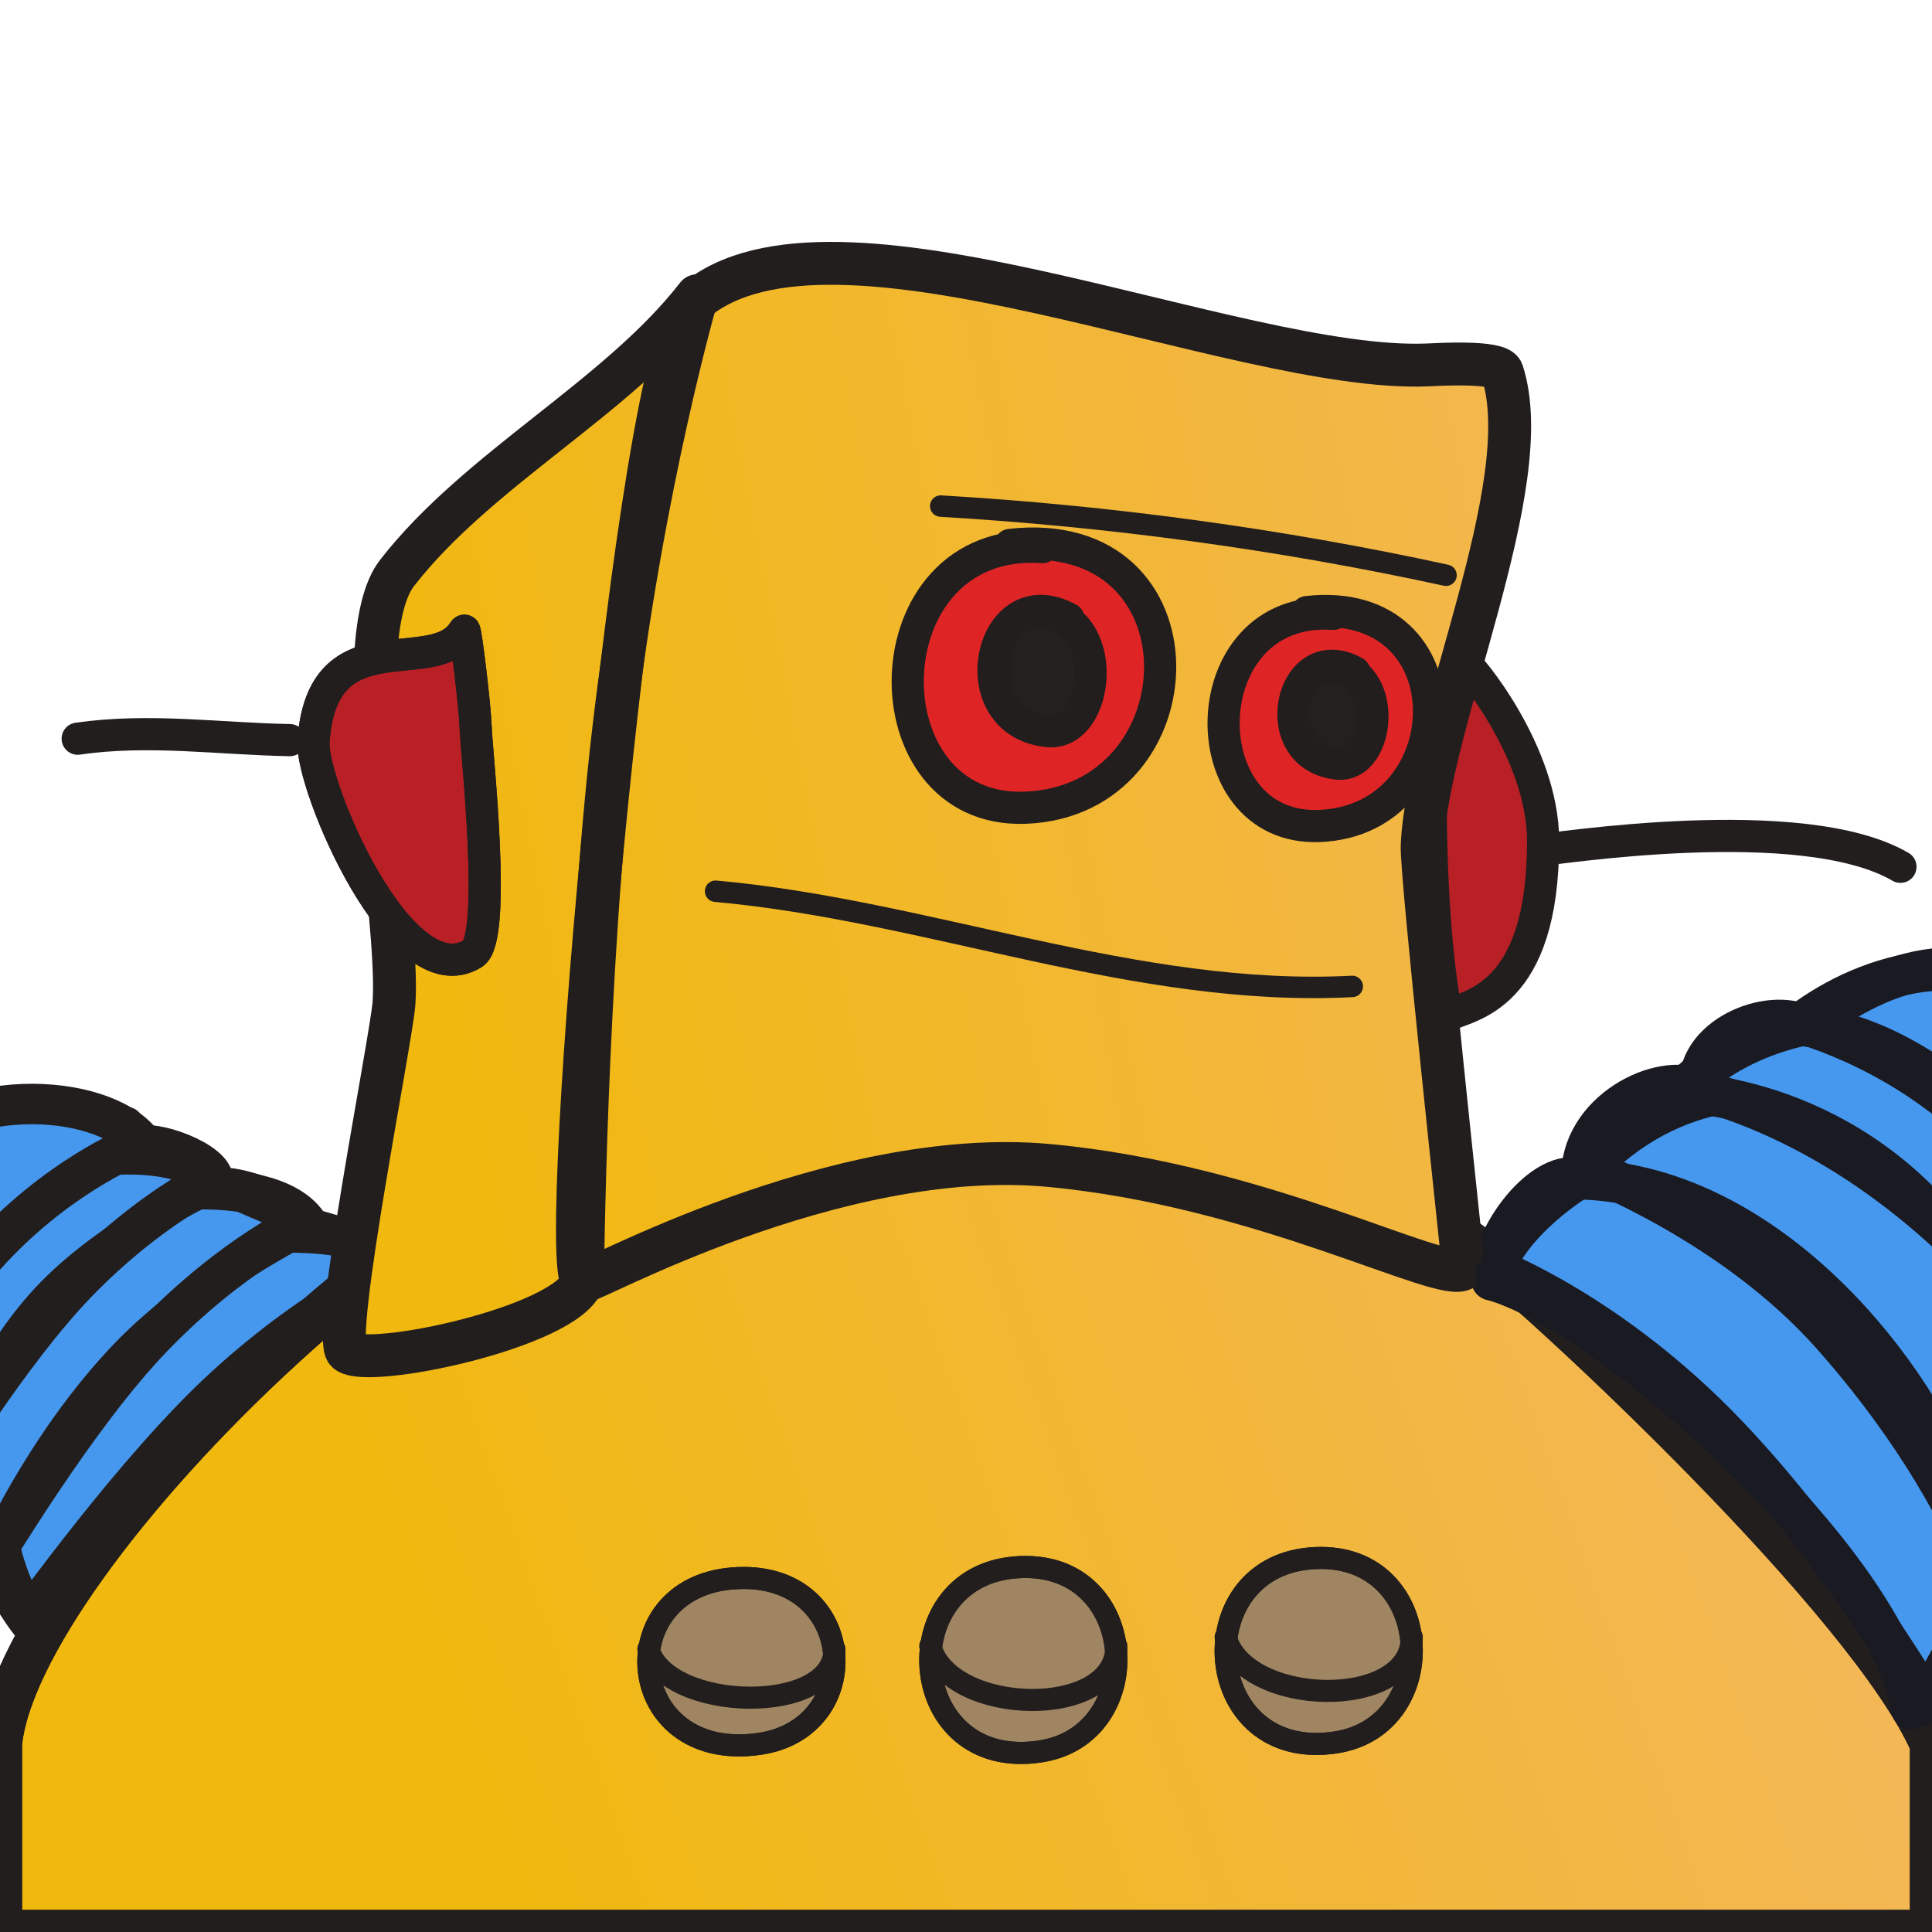 <svg xmlns="http://www.w3.org/2000/svg" xmlns:xlink="http://www.w3.org/1999/xlink" width="100%" height="100%" version="1.1" viewBox="0 0 100 100" xml:space="preserve"><defs><filter id="Filter_Instructables" width="30.929" height="33.386" x="-6.896" y="54.753" color-interpolation-filters="sRGB" filterUnits="userSpaceOnUse"><feDropShadow dx="0" dy=".509" flood-color="#000" flood-opacity=".45" in="SourceGraphic" result="Shadow" stdDeviation=".816"/></filter><filter id="Filter_Instructables_2" width="24.795" height="29.538" x="-15.278" y="65.748" color-interpolation-filters="sRGB" filterUnits="userSpaceOnUse"><feDropShadow dx="0" dy="8.589" flood-color="#000" flood-opacity=".333" in="SourceGraphic" result="Shadow" stdDeviation="4.294"/></filter><linearGradient id="LinearGradient_Instructables" x1="0" x2="1" y1="0" y2="0" gradientTransform="matrix(68.235 -24.875 24.875 68.235 23.797 96.645)" gradientUnits="userSpaceOnUse"><stop offset="0" stop-color="#f1b80d"/><stop offset="1" stop-color="#f3b756"/></linearGradient><filter id="Filter_Instructables_3" width="104.796" height="50.605" x="-2.398" y="52.086" color-interpolation-filters="sRGB" filterUnits="userSpaceOnUse"><feDropShadow dx="0" dy=".293" flood-color="#000" flood-opacity=".6" in="SourceGraphic" result="Shadow" stdDeviation=".502"/></filter><filter id="Filter_Instructables_4" width="13.287" height="6.165" x="31.732" y="83.827" color-interpolation-filters="sRGB" filterUnits="userSpaceOnUse"><feDropShadow dx="0" dy=".293" flood-color="#000" flood-opacity=".6" in="SourceGraphic" result="Shadow" stdDeviation=".502"/></filter><filter id="Filter_Instructables_5" width="13.287" height="6.444" x="46.324" y="83.666" color-interpolation-filters="sRGB" filterUnits="userSpaceOnUse"><feDropShadow dx="0" dy=".293" flood-color="#000" flood-opacity=".6" in="SourceGraphic" result="Shadow" stdDeviation=".502"/></filter><filter id="Filter_Instructables_6" width="13.287" height="12.318" x="31.732" y="80.142" color-interpolation-filters="sRGB" filterUnits="userSpaceOnUse"><feDropShadow dx="0" dy=".293" flood-color="#000" flood-opacity=".6" in="SourceGraphic" result="Shadow" stdDeviation=".502"/></filter><filter id="Filter_Instructables_7" width="13.287" height="13.28" x="46.324" y="79.573" color-interpolation-filters="sRGB" filterUnits="userSpaceOnUse"><feDropShadow dx="0" dy=".293" flood-color="#000" flood-opacity=".6" in="SourceGraphic" result="Shadow" stdDeviation=".502"/></filter><filter id="Filter_Instructables_8" width="13.287" height="13.28" x="61.613" y="79.106" color-interpolation-filters="sRGB" filterUnits="userSpaceOnUse"><feDropShadow dx="0" dy=".293" flood-color="#000" flood-opacity=".6" in="SourceGraphic" result="Shadow" stdDeviation=".502"/></filter><filter id="Filter_Instructables_9" width="13.287" height="6.444" x="61.613" y="83.199" color-interpolation-filters="sRGB" filterUnits="userSpaceOnUse"><feDropShadow dx="0" dy=".293" flood-color="#000" flood-opacity=".6" in="SourceGraphic" result="Shadow" stdDeviation=".502"/></filter><filter id="Filter_Instructables_10" width="30.249" height="33.178" x="74.329" y="58.588" color-interpolation-filters="sRGB" filterUnits="userSpaceOnUse"><feDropShadow dx="0" dy=".427" flood-color="#000" flood-opacity=".6" in="SourceGraphic" result="Shadow" stdDeviation=".731"/></filter><filter id="Filter_Instructables_11" width="36.076" height="21.926" x="74.327" y="47.637" color-interpolation-filters="sRGB" filterUnits="userSpaceOnUse"><feDropShadow dx="0" dy=".427" flood-color="#000" flood-opacity=".6" in="SourceGraphic" result="Shadow" stdDeviation=".731"/></filter><filter id="Filter_Instructables_12" width="23.851" height="20.294" x="90.683" y="50.678" color-interpolation-filters="sRGB" filterUnits="userSpaceOnUse"><feDropShadow dx="0" dy=".427" flood-color="#000" flood-opacity=".6" in="SourceGraphic" result="Shadow" stdDeviation=".731"/></filter><filter id="Filter_Instructables_13" width="22.498" height="17.39" x="85.107" y="53.961" color-interpolation-filters="sRGB" filterUnits="userSpaceOnUse"><feDropShadow dx="0" dy=".427" flood-color="#000" flood-opacity=".6" in="SourceGraphic" result="Shadow" stdDeviation=".731"/></filter><linearGradient id="LinearGradient_Instructables_2" x1="0" x2="1" y1="0" y2="0" gradientTransform="matrix(70.527 -14.696 14.696 70.527 18.412 42.827)" gradientUnits="userSpaceOnUse"><stop offset="0" stop-color="#f1b80d"/><stop offset="1" stop-color="#f3b756"/></linearGradient><filter id="Filter_Instructables_14" width="24.287" height="6.916" x="76.739" y="41.035" color-interpolation-filters="sRGB" filterUnits="userSpaceOnUse"><feDropShadow dx="0" dy=".427" flood-color="#000" flood-opacity=".6" in="SourceGraphic" result="Shadow" stdDeviation=".731"/></filter><filter id="Filter_Instructables_15" width="10.063" height="22.525" x="71.944" y="32.612" color-interpolation-filters="sRGB" filterUnits="userSpaceOnUse"><feDropShadow dx="0" dy=".427" flood-color="#000" flood-opacity=".6" in="SourceGraphic" result="Shadow" stdDeviation=".731"/></filter><filter id="Filter_Instructables_16" width="54.123" height="58.589" x="26.952" y="11.12" color-interpolation-filters="sRGB" filterUnits="userSpaceOnUse"><feDropShadow dx="0" dy=".427" flood-color="#000" flood-opacity=".6" in="SourceGraphic" result="Shadow" stdDeviation=".731"/></filter><filter id="Filter_Instructables_17" width="24.131" height="60.739" x="14.887" y="12.799" color-interpolation-filters="sRGB" filterUnits="userSpaceOnUse"><feDropShadow dx="0" dy=".427" flood-color="#000" flood-opacity=".6" in="SourceGraphic" result="Shadow" stdDeviation=".731"/></filter><filter id="Filter_Instructables_18" width="14.401" height="14.9" x="61.45" y="30.168" color-interpolation-filters="sRGB" filterUnits="userSpaceOnUse"><feDropShadow dx="0" dy=".427" flood-color="#000" flood-opacity=".6" in="SourceGraphic" result="Shadow" stdDeviation=".42"/></filter><filter id="Filter_Instructables_19" width="9.409" height="10.39" x="64.287" y="32.229" color-interpolation-filters="sRGB" filterUnits="userSpaceOnUse"><feDropShadow dx="0" dy=".427" flood-color="#000" flood-opacity=".6" in="SourceGraphic" result="Shadow" stdDeviation=".731"/></filter><filter id="Filter_Instructables_20" width="18.384" height="18.997" x="44.324" y="25.902" color-interpolation-filters="sRGB" filterUnits="userSpaceOnUse"><feDropShadow dx="0" dy=".427" flood-color="#000" flood-opacity=".6" in="SourceGraphic" result="Shadow" stdDeviation=".731"/></filter><filter id="Filter_Instructables_21" width="10.344" height="11.549" x="48.764" y="29.387" color-interpolation-filters="sRGB" filterUnits="userSpaceOnUse"><feDropShadow dx="0" dy=".427" flood-color="#000" flood-opacity=".6" in="SourceGraphic" result="Shadow" stdDeviation=".731"/></filter><filter id="Filter_Instructables_22" width="36.164" height="8.192" x="35.434" y="44.95" color-interpolation-filters="sRGB" filterUnits="userSpaceOnUse"><feDropShadow dx="0" dy=".427" flood-color="#000" flood-opacity=".6" in="SourceGraphic" result="Shadow" stdDeviation=".42"/></filter><filter id="Filter_Instructables_23" width="29.367" height="6.791" x="47.085" y="25.016" color-interpolation-filters="sRGB" filterUnits="userSpaceOnUse"><feDropShadow dx="0" dy=".427" flood-color="#000" flood-opacity=".6" in="SourceGraphic" result="Shadow" stdDeviation=".42"/></filter><filter id="Filter_Instructables_24" width="16.299" height="5.627" x="1.362" y="35.769" color-interpolation-filters="sRGB" filterUnits="userSpaceOnUse"><feDropShadow dx="0" dy=".427" flood-color="#000" flood-opacity=".6" in="SourceGraphic" result="Shadow" stdDeviation=".731"/></filter><filter id="Filter_Instructables_25" width="14.184" height="22.35" x="13.565" y="30.41" color-interpolation-filters="sRGB" filterUnits="userSpaceOnUse"><feDropShadow dx="0" dy=".427" flood-color="#000" flood-opacity=".6" in="SourceGraphic" result="Shadow" stdDeviation=".731"/></filter></defs><g id="Instructables"><g id="Left-Arm" opacity="1"><g id="InstructablesGroup-9" opacity="1"><path id="Instructables-24" fill="#4698ef" stroke="#221e1e" stroke-linecap="round" stroke-linejoin="round" stroke-width="2.095" d="M1.464 83.72C-1.921 78.175-0.263 70.714 4.411 66.626C7.382 64.029 18.5 62.326 20.72 65.579C20.72 65.579 16.604 67.265 11.699 71.735C6.948 76.064 1.51 83.796 1.464 83.72Z" opacity="1"/><path id="Instructables-25" fill="#4698ef" stroke="#221e1e" stroke-linecap="round" stroke-linejoin="round" stroke-width="2.095" d="M-0.477 80.69C-4.242 75.411-3.448 68.267 0.54 64.329C3.074 61.827 13.388 60.126 15.817 63.22C15.817 63.22 12.108 64.86 7.942 69.166C3.907 73.335-0.426 80.763-0.477 80.69Z" opacity="1"/><path id="Instructables-26" fill="#4698ef" stroke="#221e1e" stroke-linecap="round" stroke-linejoin="round" stroke-width="2.095" d="M-3.475 76.437C-6.622 71.968-5.795 65.805-2.274 62.337C-0.037 60.133 8.902 58.466 10.938 61.081C10.938 61.081 7.704 62.566 4.021 66.353C0.455 70.02-3.432 76.498-3.475 76.437Z" opacity="1"/><path id="Instructables-27" fill="#4698ef" stroke="#221e1e" stroke-linecap="round" stroke-linejoin="round" stroke-width="2.095" d="M-5.754 72.796C-8.901 68.327-8.891 64.314-5.885 60.39C-2.553 56.041 5.291 56.52 7.328 59.135C7.328 59.135 3.572 60.515-0.111 64.302C-3.677 67.97-5.711 72.857-5.754 72.796Z" opacity="1"/></g><path id="Instructables-24" fill="none" stroke="#221e1e" stroke-linecap="round" stroke-linejoin="round" stroke-width="1.718" d="M-0.477 80.69C-0.434 81.247 1.357 84.437 2.101 84.732C2.312 84.815 5.415 78.061 11.699 71.735C15.201 68.209 19.131 66.919 21.135 65.713L21.135 65.713C19.552 64.709 18.699 64.078 16.017 63.385L11.16 61.305C12.267 61.107 15.439 62.233 16.017 63.385C16.039 63.429 10.278 66.226 6.513 70.162C2.076 74.801-0.477 80.69-0.477 80.69C-1.788 79.597-2.658 78.261-2.114 75.088L-2.114 75.088C-1.96 74.579-0.489 70.233 2.739 66.942C5.989 63.63 10.997 61.375 11.16 61.305C11.677 60.156 8.267 58.866 7.328 59.135C7.328 59.135 5.615 56.935 7.328 59.135C7.328 59.135 3.572 60.515-0.111 64.302C-1.497 65.728-2.651 67.337-3.547 68.769L-3.997 58.673C-0.208 56.247 5.615 56.935 7.328 59.135" filter="url(#Filter_Instructables)" shadowAngle="1.571" shadowColor="#000000" shadowOffset=".509" shadowOpacity=".45" shadowRadius="1.632"/><path id="Instructables-29" fill="none" stroke="#221e1e" stroke-linecap="round" stroke-linejoin="round" stroke-width="1.718" d="M-3.363 68.754C-4.544 73.859-2.079 75.102-2.079 75.102" filter="url(#Filter_Instructables_2)" shadowAngle="1.571" shadowColor="#000000" shadowOffset="8.589" shadowOpacity=".333" shadowRadius="8.589"/></g><g id="Body" opacity="1"><path id="Instructables-1" fill="url(#LinearGradient_Instructables)" stroke="#221e1e" stroke-linecap="round" stroke-linejoin="round" stroke-width="2.286" d="M100 90.266C96.743 82.824 80.011 67.347 77.058 65.091C68.184 58.311 55.485 52.783 41.921 54.51C24.336 56.749 0.849 80.815 0 90.266L0 100L100 100L100 90.266Z" opacity="1"/><path id="Outline" fill="none" stroke="#221e1e" stroke-linecap="round" stroke-linejoin="round" stroke-width="2.286" d="M100 90.266C96.743 82.824 80.011 67.347 77.058 65.091C68.184 58.311 55.485 52.783 41.921 54.51C24.336 56.749 0.849 80.815 0 90.266L0 100L100 100L100 90.266Z" filter="url(#Filter_Instructables_3)" shadowAngle="1.571" shadowColor="#000000" shadowOffset=".293" shadowOpacity=".6" shadowRadius="1.004"/><g id="Buttons" opacity="1"><g id="InstructablesGroup-15" opacity="1"><path id="Instructables-12" fill="#9f8561" stroke="#221e1e" stroke-linecap="round" stroke-linejoin="round" stroke-width="1.143" d="M37.919 81.698C44.409 81.185 44.969 89.479 39.265 90.269C32.297 91.235 31.546 82.203 37.919 81.698Z" opacity="1"/><path id="Instructables-12" fill="#9f8561" stroke="#221e1e" stroke-linecap="round" stroke-linejoin="round" stroke-width="1.143" d="M52.511 81.131C59.001 80.561 59.561 89.775 53.857 90.653C46.889 91.725 46.138 81.692 52.511 81.131Z" opacity="1"/><path id="Instructables-12" fill="#9f8561" stroke="#221e1e" stroke-linecap="round" stroke-linejoin="round" stroke-width="1.143" d="M67.8 80.664C74.29 80.094 74.85 89.308 69.145 90.186C62.178 91.258 61.427 81.224 67.8 80.664Z" opacity="1"/></g><g id="InstructablesGroup-14" opacity="1"><path id="Instructables-17" fill="none" stroke="#221e1e" stroke-linecap="round" stroke-linejoin="round" stroke-width="1.143" d="M33.558 85.36C34.543 88.612 43.193 88.807 43.193 85.36" filter="url(#Filter_Instructables_4)" shadowAngle="1.571" shadowColor="#000000" shadowOffset=".293" shadowOpacity=".6" shadowRadius="1.004"/><path id="Instructables-17" fill="none" stroke="#221e1e" stroke-linecap="round" stroke-linejoin="round" stroke-width="1.143" d="M48.15 85.2C49.135 88.812 57.785 89.028 57.785 85.2" filter="url(#Filter_Instructables_5)" shadowAngle="1.571" shadowColor="#000000" shadowOffset=".293" shadowOpacity=".6" shadowRadius="1.004"/><path id="Instructables-18" fill="none" stroke="#221e1e" stroke-linecap="round" stroke-linejoin="round" stroke-width="1.143" d="M37.919 81.698C44.409 81.185 44.969 89.479 39.265 90.269C32.297 91.235 31.546 82.203 37.919 81.698Z" filter="url(#Filter_Instructables_6)" shadowAngle="1.571" shadowColor="#000000" shadowOffset=".293" shadowOpacity=".6" shadowRadius="1.004"/><path id="Instructables-19" fill="none" stroke="#221e1e" stroke-linecap="round" stroke-linejoin="round" stroke-width="1.143" d="M52.511 81.131C59.001 80.561 59.561 89.775 53.857 90.653C46.889 91.725 46.138 81.692 52.511 81.131Z" filter="url(#Filter_Instructables_7)" shadowAngle="1.571" shadowColor="#000000" shadowOffset=".293" shadowOpacity=".6" shadowRadius="1.004"/><path id="Instructables-20" fill="none" stroke="#221e1e" stroke-linecap="round" stroke-linejoin="round" stroke-width="1.143" d="M67.8 80.664C74.29 80.094 74.85 89.308 69.145 90.186C62.178 91.258 61.427 81.224 67.8 80.664Z" filter="url(#Filter_Instructables_8)" shadowAngle="1.571" shadowColor="#000000" shadowOffset=".293" shadowOpacity=".6" shadowRadius="1.004"/><path id="Instructables-17" fill="none" stroke="#221e1e" stroke-linecap="round" stroke-linejoin="round" stroke-width="1.143" d="M63.439 84.732C64.424 88.344 73.074 88.561 73.074 84.732" filter="url(#Filter_Instructables_9)" shadowAngle="1.571" shadowColor="#000000" shadowOffset=".293" shadowOpacity=".6" shadowRadius="1.004"/></g></g></g><g id="Right-Arm" opacity="1"><g id="InstructablesGroup-13" opacity="1"><path id="Instructables-24" fill="#4698ef" stroke="#191a22" stroke-linecap="round" stroke-linejoin="round" stroke-width="2.099" d="M77.406 65.659C78.483 62.144 86.89 56.556 91.249 59.954C94.054 62.141 97.948 61.804 100.099 64.861C106.864 74.472 102.522 83.628 99.654 88.008C99.654 88.008 95.077 80.213 89.419 74.282C83.362 67.933 77.387 65.72 77.406 65.659Z" opacity="1"/><path id="Instructables-25" fill="#4698ef" stroke="#191a22" stroke-linecap="round" stroke-linejoin="round" stroke-width="2.099" d="M82.221 60.434C84.311 58.25 86.755 57.016 89.261 56.576C93.986 55.748 100.382 55.792 103.588 59.573C106.707 63.249 106.261 77.028 102.148 80.191C102.148 80.191 100.191 75.168 94.817 69.111C89.613 63.245 82.138 60.52 82.221 60.434Z" opacity="1"/><path id="Instructables-26" fill="#4698ef" stroke="#191a22" stroke-linecap="round" stroke-linejoin="round" stroke-width="2.099" d="M86.89 56.556C92.701 50.603 103.391 52.172 107.164 57.444C109.561 60.794 108.489 74.495 104.83 76.781C104.83 76.781 105.259 69.521 100.999 64.056C95.121 56.516 86.89 56.556 86.89 56.556Z" opacity="1"/><path id="Instructables-27" fill="#4698ef" stroke="#191a22" stroke-linecap="round" stroke-linejoin="round" stroke-width="2.099" d="M93.203 52.951C96.716 50.297 102.593 48.457 107.527 52.88C112.995 57.784 112.015 68.623 108.54 71.273C108.54 71.273 108.315 64.925 103.588 59.573C99.011 54.39 93.124 53.011 93.203 52.951Z" opacity="1"/></g><g id="InstructablesGroup-12" opacity="1"><path id="Instructables-31" fill="none" stroke="#191a22" stroke-linecap="round" stroke-linejoin="round" stroke-width="2.099" d="M77.205 66.26C83.224 67.882 97.684 80.83 98.934 88.463L98.934 88.463C101.682 87.817 102.283 80.14 101.179 76.923C99.363 71.629 91.881 61.358 81.858 61.038" filter="url(#Filter_Instructables_10)" shadowAngle="1.571" shadowColor="#000000" shadowOffset=".427" shadowOpacity=".6" shadowRadius="1.462"/><path id="Instructables-32" fill="none" stroke="#191a22" stroke-linecap="round" stroke-linejoin="round" stroke-width="2.099" d="M107.527 52.88C102.376 48.288 97.607 50.072 93.56 53.128L93.56 53.128C91.54 52.039 87.645 53.73 87.983 56.41L87.983 56.41C85.999 55.407 81.722 57.531 81.858 61.038L81.858 61.038C79.943 60.308 77.119 64.043 77.205 66.26" filter="url(#Filter_Instructables_11)" shadowAngle="1.571" shadowColor="#000000" shadowOffset=".427" shadowOpacity=".6" shadowRadius="1.462"/><path id="Instructables-35" fill="none" stroke="#191a22" stroke-linecap="round" stroke-linejoin="round" stroke-width="2.099" d="M93.56 53.128C100.657 53.797 107.363 62.237 111.657 67.669" filter="url(#Filter_Instructables_12)" shadowAngle="1.571" shadowColor="#000000" shadowOffset=".427" shadowOpacity=".6" shadowRadius="1.462"/><path id="Instructables-36" fill="none" stroke="#191a22" stroke-linecap="round" stroke-linejoin="round" stroke-width="2.099" d="M87.983 56.41C94.521 58.226 100.45 62.704 104.728 68.047" filter="url(#Filter_Instructables_13)" shadowAngle="1.571" shadowColor="#000000" shadowOffset=".427" shadowOpacity=".6" shadowRadius="1.462"/></g></g><g id="Head" opacity="1"><path id="Head-Fill" fill="url(#LinearGradient_Instructables_2)" stroke="none" d="M43.469 13.623C40.403 13.567 37.795 14.126 36.03 15.58C36.03 15.58 24.749 24.264 20.547 29.675C17.862 33.132 20.731 47.41 20.404 51.922C20.272 53.751 17.156 69.248 17.948 69.968C18.969 70.894 29.297 68.7 30.157 66.337C30.359 66.516 43.163 59.305 54.254 60.322C65.345 61.338 74.723 66.469 75.753 65.661C75.772 65.645 73.551 45.269 73.617 43.77C73.901 37.327 79.644 25.058 77.746 19.246C77.555 18.661 74.304 18.873 73.866 18.89C66.439 19.189 52.811 13.79 43.469 13.623Z" opacity="1"/><g id="Right-Ear" opacity="1"><path id="Instructables-19" fill="none" stroke="#221e1e" stroke-linecap="round" stroke-linejoin="round" stroke-width="1.665" d="M98.367 44.865C93.288 41.902 80.466 43.953 79.398 44.036" filter="url(#Filter_Instructables_14)" shadowAngle="1.571" shadowColor="#000000" shadowOffset=".427" shadowOpacity=".6" shadowRadius="1.462"/><path id="Instructables" fill="#b92025" stroke="#221e1e" stroke-linecap="round" stroke-linejoin="round" stroke-width="1.665" d="M75.8 34.322C76.003 34.343 79.861 38.931 79.87 43.508C79.885 51.674 76.05 52.016 74.874 52.572C74.34 49.657 74.159 46.59 74.082 43.744C74.003 40.863 74.041 38.197 75.8 34.322Z" opacity="1"/><path id="Instructables-1" fill="none" stroke="#221e1e" stroke-linecap="round" stroke-linejoin="round" stroke-width=".621" d="M75.8 34.322C75.911 34.334 79.891 38.94 79.87 43.508C79.834 51.086 74.874 52.572 74.874 52.572L74.082 43.744C74.299 39.391 75.591 34.886 75.8 34.322Z" filter="url(#Filter_Instructables_15)" shadowAngle="1.571" shadowColor="#000000" shadowOffset=".427" shadowOpacity=".6" shadowRadius="1.462"/></g><path id="Outline-Square" fill="none" stroke="#221e1e" stroke-linecap="round" stroke-linejoin="round" stroke-width="2.22" d="M35.939 15.61C43.002 9.579 63.974 19.288 73.878 18.889C74.316 18.872 77.565 18.666 77.756 19.25C79.654 25.062 73.895 37.325 73.611 43.769C73.545 45.268 75.768 65.656 75.748 65.671C74.719 66.48 65.359 61.339 54.268 60.322C43.177 59.305 30.353 66.522 30.151 66.343C28.806 65.151 32.928 18.18 35.939 15.61Z" filter="url(#Filter_Instructables_16)" shadowAngle="1.571" shadowColor="#000000" shadowOffset=".427" shadowOpacity=".6" shadowRadius="1.462"/><path id="Outline" fill="none" stroke="#221e1e" stroke-linecap="round" stroke-linejoin="round" stroke-width="2.22" d="M30.151 66.343C30.151 66.343 30.271 50.613 31.754 37.854C33.237 25.096 36.081 15.309 36.081 15.309C31.974 20.598 24.753 24.248 20.55 29.659C17.866 33.116 20.72 47.416 20.393 51.927C20.26 53.757 17.161 69.236 17.953 69.956C18.974 70.882 29.29 68.705 30.151 66.343Z" filter="url(#Filter_Instructables_17)" shadowAngle="1.571" shadowColor="#000000" shadowOffset=".427" shadowOpacity=".6" shadowRadius="1.462"/><g id="Face" opacity="1"><g id="Right-Eye" opacity="1"><path id="Instructables-7" fill="#de2425" stroke="#221e1e" stroke-linecap="round" stroke-linejoin="round" stroke-width="1.665" d="M67.648 31.681C76.143 30.714 75.789 42.46 68.293 42.753C61.487 43.019 61.645 31.264 69.014 31.773" filter="url(#Filter_Instructables_18)" shadowAngle="1.571" shadowColor="#000000" shadowOffset=".427" shadowOpacity=".6" shadowRadius=".841"/><path id="Instructables-8" fill="#252020" stroke="#221e1e" stroke-linecap="round" stroke-linejoin="round" stroke-width="1.665" d="M68.863 34.483C71.958 34.599 71.445 39.762 69.221 39.524C65.455 39.121 66.798 32.981 70.109 34.795" filter="url(#Filter_Instructables_19)" shadowAngle="1.571" shadowColor="#000000" shadowOffset=".427" shadowOpacity=".6" shadowRadius="1.462"/></g><g id="Left-Eye" opacity="1"><path id="Instructables-7" fill="#de2425" stroke="#221e1e" stroke-linecap="round" stroke-linejoin="round" stroke-width="1.665" d="M52.284 28.204C62.722 27.016 62.287 41.448 53.078 41.807C44.715 42.134 44.91 27.691 53.963 28.317" filter="url(#Filter_Instructables_20)" shadowAngle="1.571" shadowColor="#000000" shadowOffset=".427" shadowOpacity=".6" shadowRadius="1.462"/><path id="Instructables-8" fill="#252020" stroke="#221e1e" stroke-linecap="round" stroke-linejoin="round" stroke-width="1.665" d="M53.778 31.646C57.58 31.79 56.95 38.133 54.218 37.841C49.591 37.346 51.241 29.801 55.308 32.031" filter="url(#Filter_Instructables_21)" shadowAngle="1.571" shadowColor="#000000" shadowOffset=".427" shadowOpacity=".6" shadowRadius="1.462"/></g><g id="Face" opacity="1"><path id="Instructables-10" fill="none" stroke="#221e1e" stroke-linecap="round" stroke-linejoin="round" stroke-width="1.11" d="M37.04 46.129C48.063 47.123 58.815 51.638 69.992 51.057" filter="url(#Filter_Instructables_22)" shadowAngle="1.571" shadowColor="#000000" shadowOffset=".427" shadowOpacity=".6" shadowRadius=".841"/><path id="Instructables-11" fill="none" stroke="#221e1e" stroke-linecap="round" stroke-linejoin="round" stroke-width="1.11" d="M48.691 26.195C57.458 26.71 66.299 27.913 74.846 29.774" filter="url(#Filter_Instructables_23)" shadowAngle="1.571" shadowColor="#000000" shadowOffset=".427" shadowOpacity=".6" shadowRadius=".841"/></g></g><g id="Left-Ear" opacity="1"><path id="Instructables-20" fill="none" stroke="#221e1e" stroke-linecap="round" stroke-linejoin="round" stroke-width="1.665" d="M15.001 38.309C11.322 38.241 7.712 37.7 4.021 38.234" filter="url(#Filter_Instructables_24)" shadowAngle="1.571" shadowColor="#000000" shadowOffset=".427" shadowOpacity=".6" shadowRadius="1.462"/><path id="Instructables-5" fill="#b92025" stroke="#221e1e" stroke-linecap="round" stroke-linejoin="round" stroke-width="1.665" d="M24.029 32.645C22.497 35.224 16.664 31.834 16.227 38.384C16.077 40.634 20.735 51.662 24.477 49.359C25.738 48.584 24.67 39.019 24.621 37.666C24.578 36.477 24.097 32.529 24.029 32.645Z" opacity="1"/><path id="Instructables-23" fill="none" stroke="#221e1e" stroke-linecap="round" stroke-linejoin="round" stroke-width="1.665" d="M24.029 32.645C22.497 35.224 16.664 31.834 16.227 38.384C16.077 40.634 20.735 51.662 24.477 49.359C25.738 48.584 24.67 39.019 24.621 37.666C24.578 36.477 24.097 32.529 24.029 32.645Z" filter="url(#Filter_Instructables_25)" shadowAngle="1.571" shadowColor="#000000" shadowOffset=".427" shadowOpacity=".6" shadowRadius="1.462"/></g></g></g></svg>